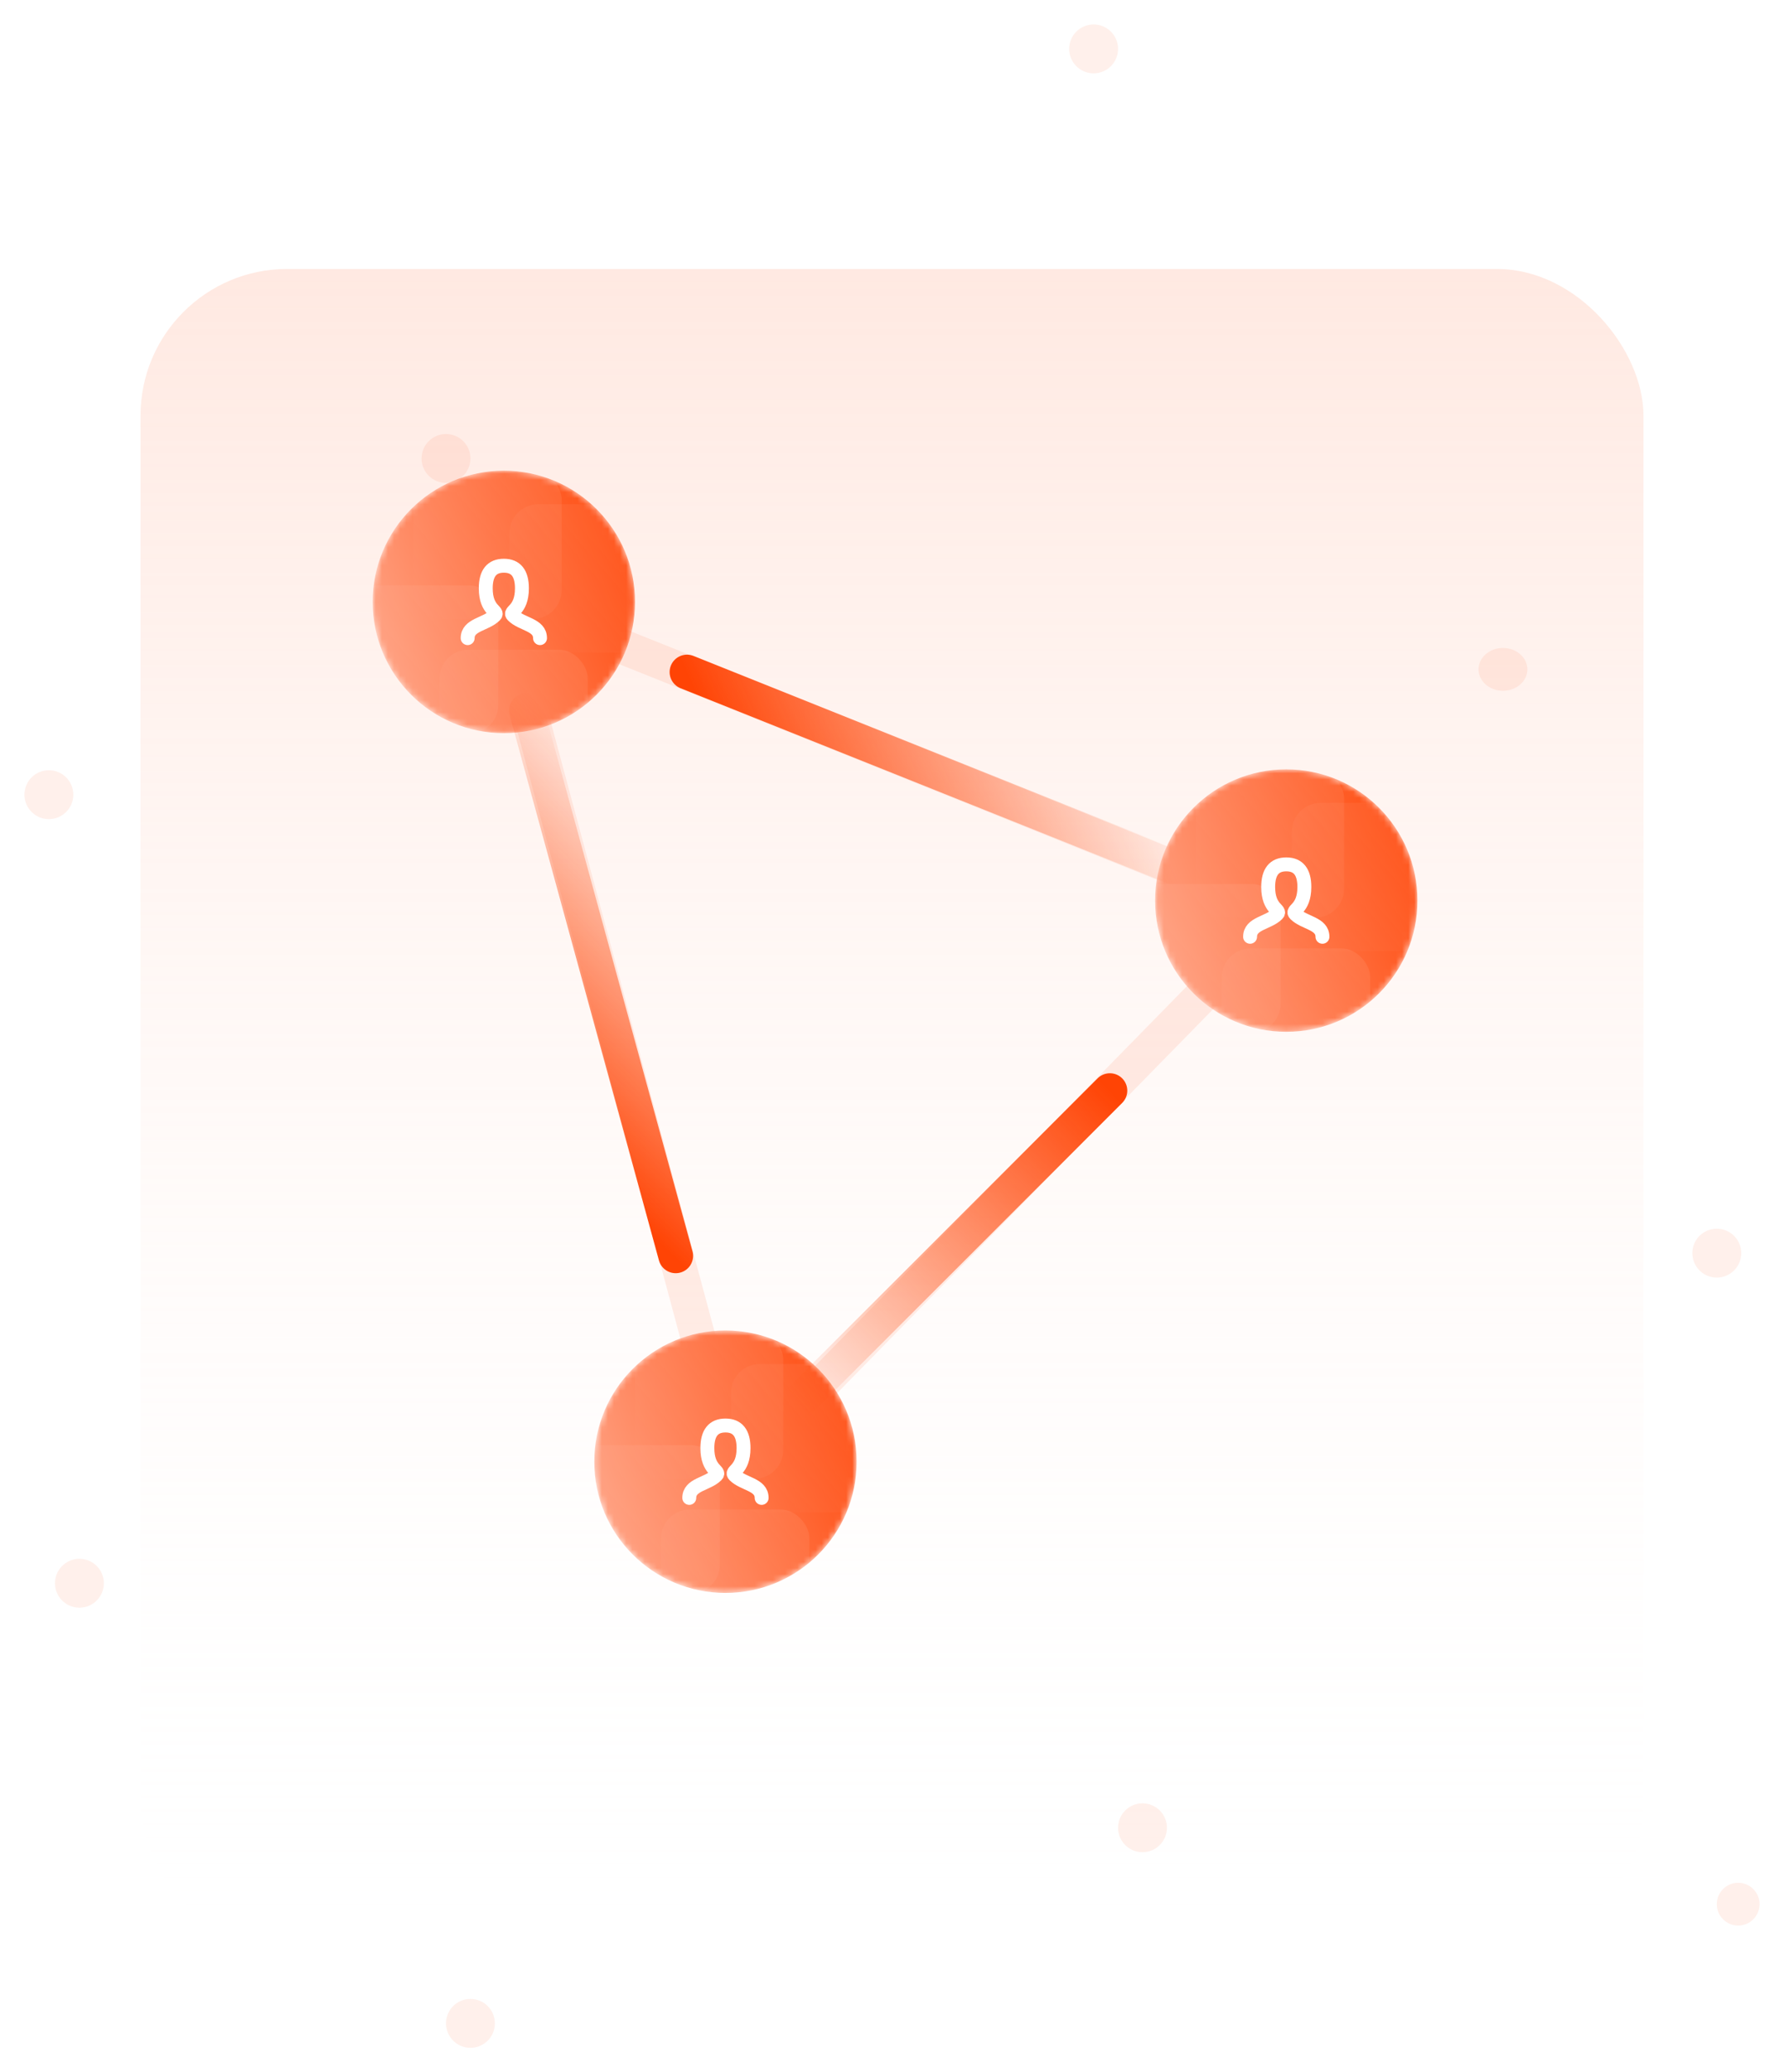 <svg width="292" height="339" viewBox="0 0 292 339" fill="none" xmlns="http://www.w3.org/2000/svg">
<rect x="23" y="44" width="246" height="275" rx="24" fill="url(#paint0_linear_0_1)" fill-opacity="0.5"/>
<path d="M120.221 240.968L210.163 149.175L81.728 97.727L120.221 240.968Z" stroke="#FFA78A" stroke-opacity="0.2" stroke-width="5.693"/>
<mask id="mask0_0_1" style="mask-type:alpha" maskUnits="userSpaceOnUse" x="61" y="77" width="43" height="43">
<circle cx="82.468" cy="98.468" r="21.468" fill="url(#paint1_linear_0_1)"/>
</mask>
<g mask="url(#mask0_0_1)">
<circle cx="82.468" cy="98.468" r="21.468" fill="url(#paint2_linear_0_1)"/>
<rect opacity="0.4" x="67.672" y="77" width="24.254" height="24.254" rx="4.696" fill="url(#paint3_linear_0_1)"/>
<rect opacity="0.4" x="57.299" y="95.762" width="24.254" height="24.254" rx="4.696" fill="url(#paint4_linear_0_1)"/>
<rect opacity="0.4" x="71.943" y="106.287" width="24.254" height="24.254" rx="4.696" fill="url(#paint5_linear_0_1)"/>
<rect opacity="0.4" x="83.383" y="82.491" width="24.254" height="24.254" rx="4.696" fill="url(#paint6_linear_0_1)"/>
</g>
<mask id="mask1_0_1" style="mask-type:alpha" maskUnits="userSpaceOnUse" x="189" y="125" width="43" height="44">
<circle cx="210.532" cy="147.325" r="21.468" fill="url(#paint7_linear_0_1)"/>
</mask>
<g mask="url(#mask1_0_1)">
<circle cx="210.532" cy="147.325" r="21.468" fill="url(#paint8_linear_0_1)"/>
<rect opacity="0.4" x="195.736" y="125.857" width="24.254" height="24.254" rx="4.696" fill="url(#paint9_linear_0_1)"/>
<rect opacity="0.4" x="185.363" y="144.619" width="24.254" height="24.254" rx="4.696" fill="url(#paint10_linear_0_1)"/>
<rect opacity="0.4" x="200.007" y="155.145" width="24.254" height="24.254" rx="4.696" fill="url(#paint11_linear_0_1)"/>
<rect opacity="0.4" x="211.447" y="131.349" width="24.254" height="24.254" rx="4.696" fill="url(#paint12_linear_0_1)"/>
</g>
<mask id="mask2_0_1" style="mask-type:alpha" maskUnits="userSpaceOnUse" x="97" y="217" width="44" height="44">
<circle cx="118.74" cy="239.117" r="21.468" fill="url(#paint13_linear_0_1)"/>
</mask>
<g mask="url(#mask2_0_1)">
<circle cx="118.74" cy="239.117" r="21.468" fill="url(#paint14_linear_0_1)"/>
<rect opacity="0.4" x="103.943" y="217.649" width="24.254" height="24.254" rx="4.696" fill="url(#paint15_linear_0_1)"/>
<rect opacity="0.4" x="93.571" y="236.412" width="24.254" height="24.254" rx="4.696" fill="url(#paint16_linear_0_1)"/>
<rect opacity="0.4" x="108.215" y="246.937" width="24.254" height="24.254" rx="4.696" fill="url(#paint17_linear_0_1)"/>
<rect opacity="0.4" x="119.655" y="223.141" width="24.254" height="24.254" rx="4.696" fill="url(#paint18_linear_0_1)"/>
</g>
<path d="M126.143 233.935L181.662 178.416" stroke="url(#paint19_linear_0_1)" stroke-width="5.693" stroke-linecap="round"/>
<path d="M86.169 116.234L110.598 205.435" stroke="url(#paint20_linear_0_1)" stroke-width="5.693" stroke-linecap="round"/>
<path d="M192.026 141.773L112.448 109.942" stroke="url(#paint21_linear_0_1)" stroke-width="5.693" stroke-linecap="round"/>
<path d="M112.818 245.039C112.818 242.818 115.779 242.818 117.26 241.338C118 240.597 115.779 240.597 115.779 236.896C115.779 234.429 116.766 233.195 118.74 233.195C120.715 233.195 121.701 234.429 121.701 236.896C121.701 240.597 119.481 240.597 120.221 241.338C121.701 242.818 124.663 242.818 124.663 245.039" stroke="white" stroke-width="2.277" stroke-linecap="round" stroke-linejoin="round"/>
<path d="M76.545 104.39C76.545 102.169 79.506 102.169 80.987 100.688C81.727 99.948 79.506 99.948 79.506 96.247C79.506 93.779 80.493 92.545 82.467 92.545C84.441 92.545 85.428 93.779 85.428 96.247C85.428 99.948 83.207 99.948 83.948 100.688C85.428 102.169 88.389 102.169 88.389 104.39" stroke="white" stroke-width="2.277" stroke-linecap="round" stroke-linejoin="round"/>
<path d="M204.61 153.247C204.61 151.026 207.571 151.026 209.052 149.545C209.792 148.805 207.571 148.805 207.571 145.104C207.571 142.636 208.558 141.402 210.532 141.402C212.507 141.402 213.493 142.636 213.493 145.104C213.493 148.805 211.273 148.805 212.013 149.545C213.493 151.026 216.455 151.026 216.455 153.247" stroke="white" stroke-width="2.277" stroke-linecap="round" stroke-linejoin="round"/>
<g filter="url(#filter0_f_0_1)">
<circle cx="4" cy="4" r="4" transform="matrix(-1 0 0 1 17 255)" fill="#FF4405" fill-opacity="0.08"/>
<circle cx="4" cy="4" r="4" transform="matrix(-1 0 0 1 81 327)" fill="#FF4405" fill-opacity="0.08"/>
<circle cx="4" cy="4" r="4" transform="matrix(-1 0 0 1 12 126)" fill="#FF4405" fill-opacity="0.08"/>
<circle cx="4" cy="4" r="4" transform="matrix(-1 0 0 1 191 295)" fill="#FF4405" fill-opacity="0.08"/>
<circle cx="4" cy="4" r="4" transform="matrix(-1 0 0 1 183 4)" fill="#FF4405" fill-opacity="0.08"/>
<circle cx="3.5" cy="3.5" r="3.5" transform="matrix(-1 0 0 1 288 308)" fill="#FF4405" fill-opacity="0.08"/>
<circle cx="4" cy="4" r="4" transform="matrix(-1 0 0 1 285 201)" fill="#FF4405" fill-opacity="0.08"/>
<circle cx="4" cy="4" r="4" transform="matrix(-1 0 0 1 77 71)" fill="#FF4405" fill-opacity="0.08"/>
<ellipse cx="4" cy="3.5" rx="4" ry="3.5" transform="matrix(-1 0 0 1 250 106)" fill="#FF4405" fill-opacity="0.08"/>
</g>
<defs>
<filter id="filter0_f_0_1" x="0" y="0" width="292" height="339" filterUnits="userSpaceOnUse" color-interpolation-filters="sRGB">
<feFlood flood-opacity="0" result="BackgroundImageFix"/>
<feBlend mode="normal" in="SourceGraphic" in2="BackgroundImageFix" result="shape"/>
<feGaussianBlur stdDeviation="2" result="effect1_foregroundBlur_0_1"/>
</filter>
<linearGradient id="paint0_linear_0_1" x1="146" y1="44" x2="146" y2="319" gradientUnits="userSpaceOnUse">
<stop stop-color="#FFD3C4"/>
<stop offset="1" stop-color="white" stop-opacity="0"/>
</linearGradient>
<linearGradient id="paint1_linear_0_1" x1="103.935" y1="77" x2="53.596" y2="95.557" gradientUnits="userSpaceOnUse">
<stop stop-color="#7B55D3"/>
<stop offset="1" stop-color="#A37DFB"/>
</linearGradient>
<linearGradient id="paint2_linear_0_1" x1="103.935" y1="77" x2="53.596" y2="95.557" gradientUnits="userSpaceOnUse">
<stop stop-color="#FF4405"/>
<stop offset="1" stop-color="#FFA78A"/>
</linearGradient>
<linearGradient id="paint3_linear_0_1" x1="93.777" y1="77" x2="67.672" y2="99.68" gradientUnits="userSpaceOnUse">
<stop stop-color="white"/>
<stop offset="0" stop-color="white" stop-opacity="0.2"/>
<stop offset="1" stop-color="white" stop-opacity="0"/>
</linearGradient>
<linearGradient id="paint4_linear_0_1" x1="83.404" y1="95.762" x2="57.299" y2="118.442" gradientUnits="userSpaceOnUse">
<stop stop-color="white"/>
<stop offset="0" stop-color="white" stop-opacity="0.2"/>
<stop offset="1" stop-color="white" stop-opacity="0"/>
</linearGradient>
<linearGradient id="paint5_linear_0_1" x1="98.048" y1="106.287" x2="71.943" y2="128.967" gradientUnits="userSpaceOnUse">
<stop stop-color="white"/>
<stop offset="0" stop-color="white" stop-opacity="0.2"/>
<stop offset="1" stop-color="white" stop-opacity="0"/>
</linearGradient>
<linearGradient id="paint6_linear_0_1" x1="109.488" y1="82.491" x2="83.383" y2="105.171" gradientUnits="userSpaceOnUse">
<stop stop-color="white"/>
<stop offset="0" stop-color="white" stop-opacity="0.2"/>
<stop offset="1" stop-color="white" stop-opacity="0"/>
</linearGradient>
<linearGradient id="paint7_linear_0_1" x1="232" y1="125.857" x2="181.66" y2="144.414" gradientUnits="userSpaceOnUse">
<stop stop-color="#7B55D3"/>
<stop offset="1" stop-color="#A37DFB"/>
</linearGradient>
<linearGradient id="paint8_linear_0_1" x1="232" y1="125.857" x2="181.66" y2="144.414" gradientUnits="userSpaceOnUse">
<stop stop-color="#FF4405"/>
<stop offset="1" stop-color="#FFA78A"/>
</linearGradient>
<linearGradient id="paint9_linear_0_1" x1="221.841" y1="125.857" x2="195.736" y2="148.537" gradientUnits="userSpaceOnUse">
<stop stop-color="white"/>
<stop offset="0" stop-color="white" stop-opacity="0.2"/>
<stop offset="1" stop-color="white" stop-opacity="0"/>
</linearGradient>
<linearGradient id="paint10_linear_0_1" x1="211.468" y1="144.619" x2="185.363" y2="167.299" gradientUnits="userSpaceOnUse">
<stop stop-color="white"/>
<stop offset="0" stop-color="white" stop-opacity="0.2"/>
<stop offset="1" stop-color="white" stop-opacity="0"/>
</linearGradient>
<linearGradient id="paint11_linear_0_1" x1="226.112" y1="155.145" x2="200.007" y2="177.824" gradientUnits="userSpaceOnUse">
<stop stop-color="white"/>
<stop offset="0" stop-color="white" stop-opacity="0.2"/>
<stop offset="1" stop-color="white" stop-opacity="0"/>
</linearGradient>
<linearGradient id="paint12_linear_0_1" x1="237.552" y1="131.349" x2="211.447" y2="154.028" gradientUnits="userSpaceOnUse">
<stop stop-color="white"/>
<stop offset="0" stop-color="white" stop-opacity="0.2"/>
<stop offset="1" stop-color="white" stop-opacity="0"/>
</linearGradient>
<linearGradient id="paint13_linear_0_1" x1="140.208" y1="217.649" x2="89.868" y2="236.206" gradientUnits="userSpaceOnUse">
<stop stop-color="#7B55D3"/>
<stop offset="1" stop-color="#A37DFB"/>
</linearGradient>
<linearGradient id="paint14_linear_0_1" x1="140.208" y1="217.649" x2="89.868" y2="236.206" gradientUnits="userSpaceOnUse">
<stop stop-color="#FF4405"/>
<stop offset="1" stop-color="#FFA78A"/>
</linearGradient>
<linearGradient id="paint15_linear_0_1" x1="130.048" y1="217.649" x2="103.943" y2="240.329" gradientUnits="userSpaceOnUse">
<stop stop-color="white"/>
<stop offset="0" stop-color="white" stop-opacity="0.2"/>
<stop offset="1" stop-color="white" stop-opacity="0"/>
</linearGradient>
<linearGradient id="paint16_linear_0_1" x1="119.676" y1="236.412" x2="93.571" y2="259.092" gradientUnits="userSpaceOnUse">
<stop stop-color="white"/>
<stop offset="0" stop-color="white" stop-opacity="0.2"/>
<stop offset="1" stop-color="white" stop-opacity="0"/>
</linearGradient>
<linearGradient id="paint17_linear_0_1" x1="134.32" y1="246.937" x2="108.215" y2="269.617" gradientUnits="userSpaceOnUse">
<stop stop-color="white"/>
<stop offset="0" stop-color="white" stop-opacity="0.2"/>
<stop offset="1" stop-color="white" stop-opacity="0"/>
</linearGradient>
<linearGradient id="paint18_linear_0_1" x1="145.76" y1="223.141" x2="119.655" y2="245.821" gradientUnits="userSpaceOnUse">
<stop stop-color="white"/>
<stop offset="0" stop-color="white" stop-opacity="0.2"/>
<stop offset="1" stop-color="white" stop-opacity="0"/>
</linearGradient>
<linearGradient id="paint19_linear_0_1" x1="181.662" y1="178.416" x2="130.214" y2="229.494" gradientUnits="userSpaceOnUse">
<stop stop-color="#FF4405"/>
<stop offset="1" stop-color="#FF4405" stop-opacity="0"/>
</linearGradient>
<linearGradient id="paint20_linear_0_1" x1="110.598" y1="205.805" x2="144.986" y2="170.977" gradientUnits="userSpaceOnUse">
<stop stop-color="#FF4405"/>
<stop offset="1" stop-color="#FF4405" stop-opacity="0"/>
</linearGradient>
<linearGradient id="paint21_linear_0_1" x1="111.708" y1="108.461" x2="166.731" y2="84.37" gradientUnits="userSpaceOnUse">
<stop stop-color="#FF4405"/>
<stop offset="1" stop-color="#FF4405" stop-opacity="0"/>
</linearGradient>
</defs>
</svg>
